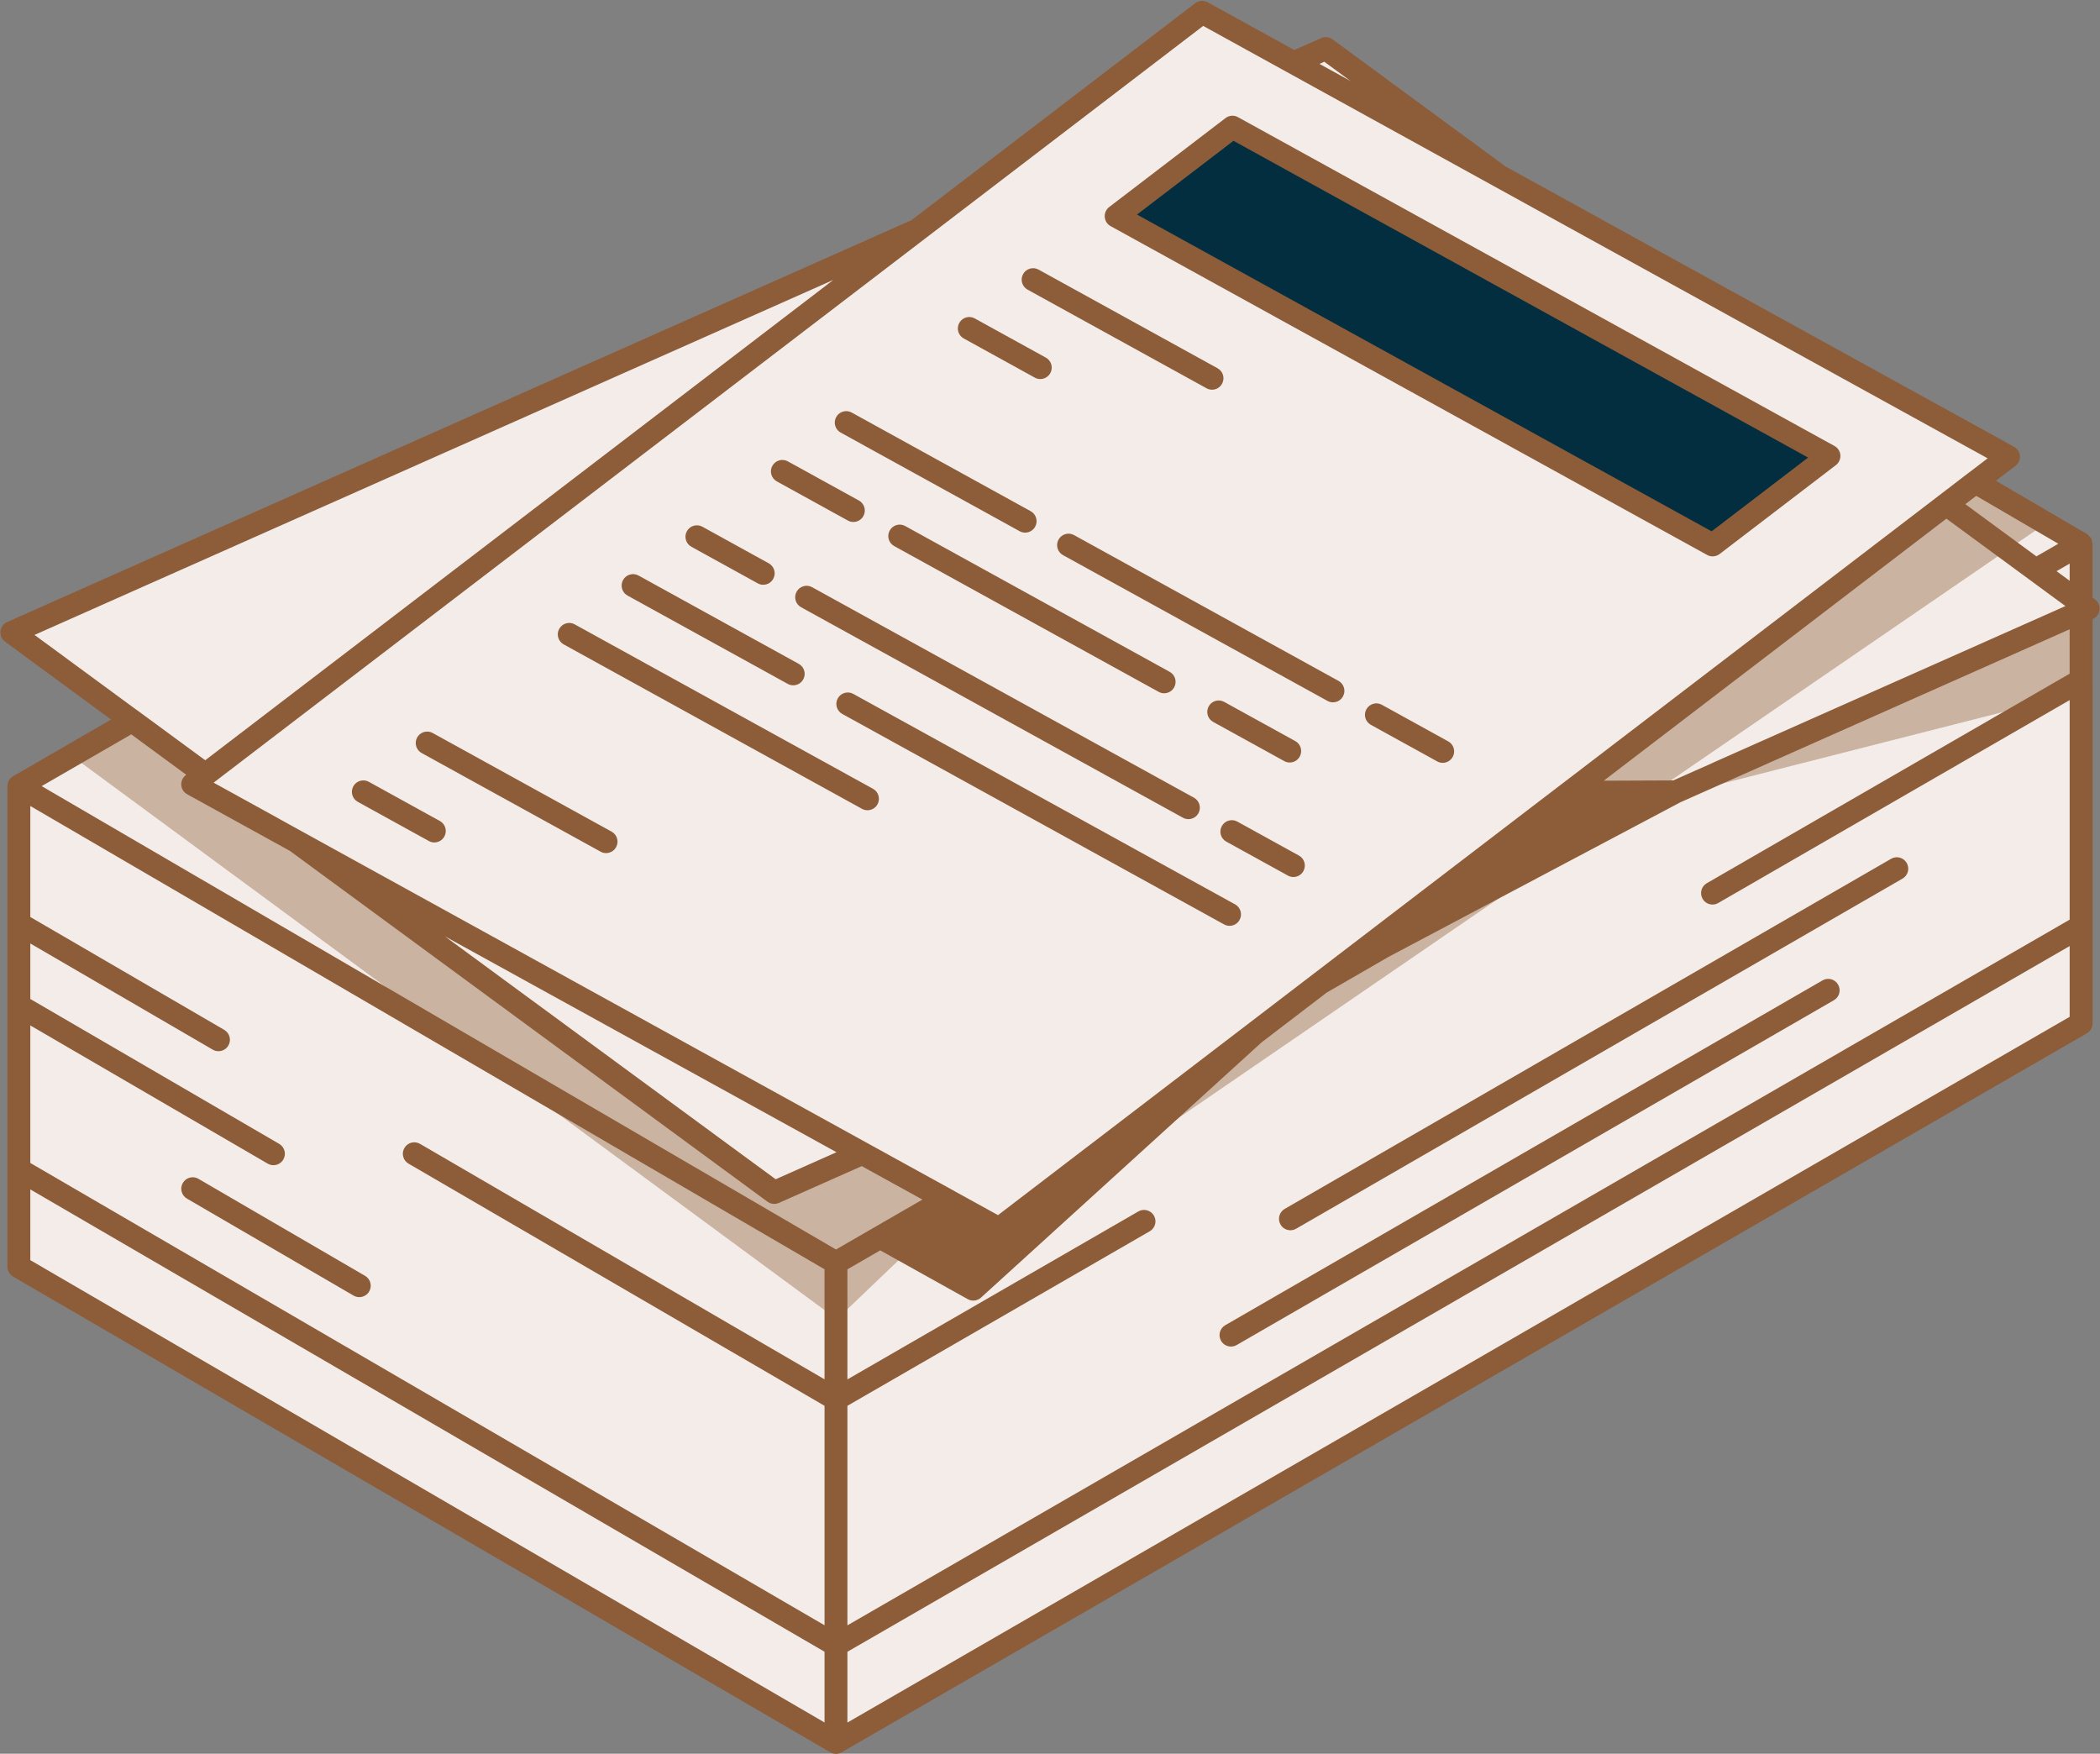 <?xml version="1.0" encoding="UTF-8" standalone="no"?><svg xmlns="http://www.w3.org/2000/svg" xmlns:xlink="http://www.w3.org/1999/xlink" fill="#000000" height="417.7" preserveAspectRatio="xMidYMid meet" version="1" viewBox="-0.1 -0.2 500.2 417.7" width="500.2" zoomAndPan="magnify"><rect x="-0.1" y="-0.2" width="500.2" height="417.7" fill="#808080" stroke="none"/><g><g id="change1_1"><path d="M495.601,145.489v98.072L199.02,414.793L4.397,301.504V187.024 l26.95-15.559L2.725,150.441l215.693-95.85l67.825-51.867l21.822,12.028 l7.614-3.383l41.364,30.38l121.265,66.843l-7.893,6.035l25.186,14.693v14.197 l1.672,1.228L495.601,145.489z" fill="#f4ece8"/></g><g><g id="change2_1"><path d="M407.839 129.594L265.755 51.277 293.461 30.09 435.545 108.408z" fill="#022e40"/></g></g><g id="change3_1"><path d="M227.854,285.1c0.117,0.862-0.186,1.73-0.814,2.331 l-26.135,24.991c-0.522,0.5-1.203,0.756-1.884,0.756 c-0.564,0-1.134-0.176-1.618-0.532L17.902,180.486 c-0.74-0.543-1.155-1.426-1.102-2.342c0.048-0.921,0.559-1.751,1.357-2.208 l11.83-6.828c0.942-0.543,2.107-0.479,2.975,0.16l17.46,12.825 c0.692,0.511,1.102,1.314,1.112,2.171c0.005,0.734-0.282,1.432-0.793,1.948 l15.603,8.6l118.306,85.881l19.312-8.584c0.766-0.341,1.655-0.314,2.405,0.096 l20.084,10.862C227.221,283.482,227.742,284.238,227.854,285.1z M497.089,143.208 c-0.772-0.506-1.746-0.575-2.592-0.208l-86.211,38.311 c-1.293,0.575-1.932,2.044-1.469,3.385c0.388,1.118,1.437,1.831,2.576,1.831 c0.224,0,0.447-0.027,0.671-0.085l86.211-21.968 c1.208-0.309,2.054-1.394,2.054-2.64v-16.343 C498.329,144.57,497.86,143.708,497.089,143.208z M487.361,122.82 c-0.037-0.931-0.548-1.783-1.352-2.251l-14.22-8.291 c-0.953-0.564-2.166-0.484-3.039,0.197L265.404,269.901 c-1.165,0.905-1.405,2.57-0.537,3.762c0.532,0.729,1.362,1.118,2.203,1.118 c0.532,0,1.07-0.154,1.538-0.479l217.567-149.135 C486.946,124.64,487.393,123.757,487.361,122.82z" fill="#8d5d39" opacity="0.4"/></g><g id="change3_2"><path d="M498.887,142.548l-0.564-0.415v-12.809v-0.005 c0-0.161-0.093-0.295-0.121-0.451c-0.056-0.313-0.088-0.635-0.243-0.906 c-0.1-0.173-0.286-0.277-0.422-0.426c-0.182-0.198-0.326-0.43-0.565-0.569 l-21.673-12.643l4.664-3.567c0.729-0.559,1.128-1.453,1.064-2.368 c-0.069-0.921-0.596-1.74-1.405-2.182L358.536,39.464L317.29,9.17 c-0.788-0.58-1.831-0.681-2.719-0.293l-6.381,2.836L287.558,0.341 c-0.947-0.527-2.113-0.436-2.97,0.218l-67.562,51.666L1.618,147.949 c-0.889,0.394-1.495,1.235-1.602,2.198s0.314,1.916,1.096,2.491l25.262,18.555 l-23.328,13.468c-0.003,0.003-0.005,0.001-0.008,0.003 c-0.003,0.001-0.004,0.004-0.005,0.005c-0.009,0.008-0.016,0.02-0.027,0.027 c-0.821,0.488-1.336,1.365-1.336,2.326c0,0.001,0,0.001,0,0.003s0,0.001,0,0.003 v114.48c0,0.969,0.516,1.868,1.352,2.352l194.625,113.288 c0.003,0.001,0.005,0,0.008,0.003c0,0,0.001,0.003,0.003,0.003 c0.42,0.245,0.894,0.367,1.362,0.367s0.937-0.122,1.357-0.362 c0.003-0.001,0.003-0.004,0.005-0.005L496.961,245.921 c0.841-0.484,1.362-1.384,1.362-2.357v-96.301l0.059-0.027 c0.889-0.394,1.495-1.235,1.602-2.198 C500.09,144.075,499.67,143.122,498.887,142.548z M492.874,241.989L201.746,410.074 v-16.858L492.874,225.132V241.989z M198.402,66.466l-28.842,22.057l-16.786,12.836 l-16.789,12.839l-87.208,66.687l-12.455-9.147l-2.397-1.761l-2.396-1.76 L8.121,151.025L198.402,66.466z M238.455,42.702l48.034-36.73l13.403,7.388 l2.052,1.13l2.996,1.652l2.995,1.651l34.181,18.84l13.448,7.413l18.456,10.172 l18.457,10.174l80.863,44.57l-3.128,2.392l-2.34,1.789l-2.34,1.789l-2.077,1.589 l-2.256,1.726l-2.254,1.723l-86.785,66.365c-0.004,0.003-0.009,0.001-0.012,0.004 l-34.43,26.33l-9.306,7.118l-9.316,7.124l-3.347,2.56 c-0.003,0.001-0.003,0.004-0.005,0.005l-2.874,2.198l-0.012,0.009l-16.783,12.835 l-11.617,8.885l-5.165,3.949l-0.021,0.016L237.619,289.219l-6.913-3.81l-0.004-0.003 l-2.787-1.535l-2.785-1.535l-0.003-0.001l-13.722-7.565l-2.999-1.654l-2.993-1.65 L71.914,197.877L53.465,187.709l-2.695-1.486l0.33-0.253l2.254-1.724 l119.262-91.196l16.79-12.839l16.79-12.839l13.634-10.428l9.309-7.118 L238.455,42.702z M315.337,14.502l6.28,4.611l-7.436-4.098L315.337,14.502z M53.313,245.091L7.121,218.21v-26.442l91.761,53.526l97.415,56.825v26.207 l-96.349-56.083c-1.298-0.756-2.97-0.319-3.725,0.985 c-0.761,1.304-0.319,2.969,0.979,3.725l99.095,57.682v52.272L7.121,276.793 v-32.754L63.658,276.952c0.431,0.255,0.905,0.373,1.373,0.373 c0.937,0,1.847-0.484,2.352-1.352c0.761-1.304,0.319-2.969-0.979-3.725 L7.121,237.737v-13.219l43.446,25.283c0.431,0.255,0.905,0.373,1.373,0.373 c0.937,0,1.847-0.484,2.358-1.352C55.053,247.518,54.612,245.852,53.313,245.091z M199.166,274.243l-14.503,6.445l-78.801-57.876L199.166,274.243z M7.121,283.095 l189.175,110.115v16.848L7.121,299.942V283.095z M420.08,176.068l-0.025,0.012 l-21.598,9.598l-0.471,0.001l-5.489,0.024h-0.003l-10.593,0.044l81.619-62.415 l16.284,11.961l0.001,0.001l2.399,1.761l2.395,1.759l0.003,0.001l7.277,5.346 L420.08,176.068z M492.874,138.131l-3.12-2.291l3.12-1.801V138.131z M484.958,132.317l-16.93-12.434l2.59-1.981l19.552,11.406L484.958,132.317z M44.267,184.335l-0.124,0.094c-0.729,0.559-1.128,1.453-1.064,2.368 c0.069,0.921,0.596,1.74,1.405,2.182l24.473,13.49l113.752,83.551 c0.474,0.346,1.043,0.527,1.612,0.527c0.378,0,0.75-0.08,1.107-0.234 l19.729-8.767l14.458,7.969l-20.59,11.889L9.824,187.037l21.344-12.324 L44.267,184.335z M492.874,160.262l-86.435,49.903 c-1.304,0.75-1.751,2.416-0.995,3.72c0.5,0.873,1.421,1.362,2.358,1.362 c0.463,0,0.931-0.117,1.362-0.367l83.71-48.329v52.292L201.746,386.925V334.635 l72.013-41.574c1.304-0.75,1.751-2.416,0.995-3.72 c-0.75-1.304-2.427-1.756-3.72-0.995L201.746,328.344v-26.215l7.819-4.514 l20.838,11.613c0.415,0.234,0.873,0.346,1.325,0.346 c0.66,0,1.32-0.239,1.836-0.708l66.84-60.796l15.502-11.854l14.738-8.511 l69.516-36.819l92.713-41.202V160.262z M47.172,280.576l39.684,23.101 c1.298,0.756,1.74,2.421,0.979,3.725c-0.506,0.867-1.416,1.352-2.352,1.352 c-0.468,0-0.942-0.117-1.373-0.373l-39.684-23.101 c-1.298-0.756-1.74-2.421-0.979-3.725 C44.202,280.252,45.879,279.805,47.172,280.576z M437.715,234.31 c0.756,1.304,0.309,2.969-0.995,3.72L294.471,320.154 c-0.431,0.25-0.899,0.367-1.362,0.367c-0.937,0-1.857-0.49-2.358-1.362 c-0.756-1.304-0.309-2.97,0.995-3.72l142.249-82.124 C435.293,232.559,436.964,233,437.715,234.31z M305.902,287.739l144.441-83.391 c1.293-0.756,2.969-0.314,3.72,0.995c0.756,1.304,0.309,2.97-0.995,3.72 l-144.441,83.391c-0.431,0.25-0.899,0.367-1.362,0.367 c-0.937,0-1.857-0.49-2.358-1.362C304.151,290.155,304.598,288.49,305.902,287.739z M264.44,53.659l142.084,78.319c0.41,0.229,0.862,0.341,1.314,0.341 c0.585,0,1.171-0.192,1.655-0.559l27.705-21.186 c0.729-0.559,1.128-1.453,1.064-2.368c-0.069-0.921-0.596-1.74-1.405-2.182 L294.774,27.706c-0.942-0.532-2.113-0.436-2.97,0.218L264.1,49.109 c-0.729,0.559-1.128,1.453-1.064,2.368 C263.105,52.398,263.632,53.218,264.44,53.659z M430.573,108.782l-22.979,17.567 L270.725,50.903l22.979-17.567L430.573,108.782z M243.59,65.09 c0.724-1.32,2.389-1.804,3.699-1.07l42.621,23.49 c1.32,0.724,1.799,2.379,1.07,3.699c-0.495,0.899-1.426,1.41-2.384,1.41 c-0.447,0-0.899-0.106-1.314-0.341l-42.621-23.49 C243.34,68.065,242.861,66.41,243.59,65.09z M228.386,76.718 c0.724-1.32,2.389-1.809,3.699-1.07l16.918,9.324 c1.32,0.724,1.799,2.379,1.07,3.699c-0.495,0.899-1.426,1.41-2.384,1.41 c-0.447,0-0.899-0.106-1.314-0.341l-16.918-9.324 C228.136,79.693,227.657,78.038,228.386,76.718z M105.742,199.043 c-0.495,0.899-1.426,1.41-2.384,1.41c-0.447,0-0.899-0.106-1.314-0.341 l-16.918-9.329c-1.32-0.724-1.799-2.384-1.07-3.699 c0.729-1.32,2.389-1.804,3.699-1.07l16.918,9.329 C105.992,196.068,106.471,197.728,105.742,199.043z M146.65,201.581 c-0.495,0.899-1.426,1.41-2.384,1.41c-0.447,0-0.899-0.106-1.314-0.341 l-42.621-23.495c-1.32-0.724-1.799-2.384-1.07-3.699 c0.729-1.32,2.4-1.809,3.699-1.07l42.621,23.495 C146.9,198.606,147.379,200.267,146.65,201.581z M183.865,110.761 c0.729-1.32,2.389-1.809,3.699-1.07l16.918,9.324 c1.32,0.724,1.799,2.379,1.07,3.699c-0.495,0.899-1.426,1.41-2.384,1.41 c-0.447,0-0.899-0.106-1.314-0.341l-16.918-9.324 C183.615,113.736,183.136,112.081,183.865,110.761z M345.926,180.082 c-0.495,0.899-1.426,1.41-2.384,1.41c-0.447,0-0.899-0.106-1.314-0.341 l-15.8-8.712c-1.32-0.724-1.799-2.384-1.07-3.699 c0.724-1.32,2.395-1.809,3.699-1.07l15.8,8.712 C346.176,177.107,346.655,178.767,345.926,180.082z M319.786,165.67 c-0.495,0.899-1.426,1.41-2.384,1.41c-0.447,0-0.899-0.106-1.314-0.341 l-62.988-34.719c-1.32-0.724-1.799-2.384-1.07-3.699 c0.729-1.32,2.395-1.809,3.699-1.07l62.988,34.719 C320.036,162.696,320.515,164.356,319.786,165.67z M310.361,207.275 c-0.495,0.899-1.426,1.41-2.384,1.41c-0.447,0-0.899-0.106-1.314-0.341 l-14.667-8.084c-1.32-0.724-1.799-2.379-1.07-3.699 c0.724-1.32,2.395-1.809,3.699-1.07l14.667,8.084 C310.611,204.301,311.09,205.961,310.361,207.275z M288.867,171.748 c-1.32-0.724-1.799-2.379-1.07-3.699c0.724-1.32,2.395-1.804,3.699-1.07 l16.918,9.324c1.32,0.724,1.799,2.379,1.07,3.699 c-0.495,0.899-1.426,1.41-2.384,1.41c-0.447,0-0.899-0.106-1.314-0.341 L288.867,171.748z M163.509,126.327c0.724-1.32,2.389-1.804,3.699-1.07 l15.8,8.712c1.32,0.724,1.799,2.384,1.07,3.699 c-0.495,0.899-1.426,1.41-2.384,1.41c-0.447,0-0.899-0.106-1.314-0.341 l-15.8-8.712C163.259,129.302,162.78,127.642,163.509,126.327z M279.575,163.515 c-0.495,0.899-1.426,1.41-2.384,1.41c-0.447,0-0.899-0.106-1.314-0.341 l-62.988-34.719c-1.32-0.724-1.799-2.384-1.07-3.699 c0.724-1.32,2.389-1.809,3.699-1.07l62.988,34.719 C279.825,160.54,280.304,162.201,279.575,163.515z M295.157,218.903 c-0.495,0.899-1.426,1.41-2.384,1.41c-0.447,0-0.899-0.106-1.314-0.341 l-90.942-50.13c-1.32-0.724-1.799-2.384-1.07-3.699 c0.729-1.32,2.395-1.804,3.699-1.07l90.942,50.13 C295.407,215.928,295.886,217.589,295.157,218.903z M148.305,137.955 c0.724-1.32,2.389-1.804,3.699-1.07l38.151,21.031 c1.32,0.724,1.799,2.384,1.07,3.699c-0.495,0.899-1.426,1.41-2.384,1.41 c-0.447,0-0.899-0.106-1.314-0.341l-38.151-21.031 C148.055,140.93,147.576,139.27,148.305,137.955z M193.343,139.663l90.942,50.13 c1.32,0.724,1.799,2.384,1.07,3.699c-0.495,0.899-1.426,1.41-2.384,1.41 c-0.447,0-0.899-0.106-1.314-0.341l-90.942-50.13 c-1.32-0.724-1.799-2.384-1.07-3.699 C190.373,139.413,192.044,138.924,193.343,139.663z M208.909,191.374 c-0.495,0.899-1.426,1.41-2.384,1.41c-0.447,0-0.899-0.106-1.314-0.341 l-71.045-39.162c-1.32-0.724-1.799-2.384-1.07-3.699 c0.729-1.32,2.4-1.809,3.699-1.07l71.045,39.162 C209.159,188.399,209.638,190.06,208.909,191.374z M199.074,99.133 c0.724-1.314,2.395-1.804,3.699-1.07l42.621,23.49 c1.32,0.724,1.799,2.379,1.07,3.699c-0.495,0.899-1.426,1.41-2.384,1.41 c-0.447,0-0.899-0.106-1.314-0.341l-42.621-23.49 C198.824,102.108,198.345,100.453,199.074,99.133z" fill="#8d5d39"/></g></g></svg>